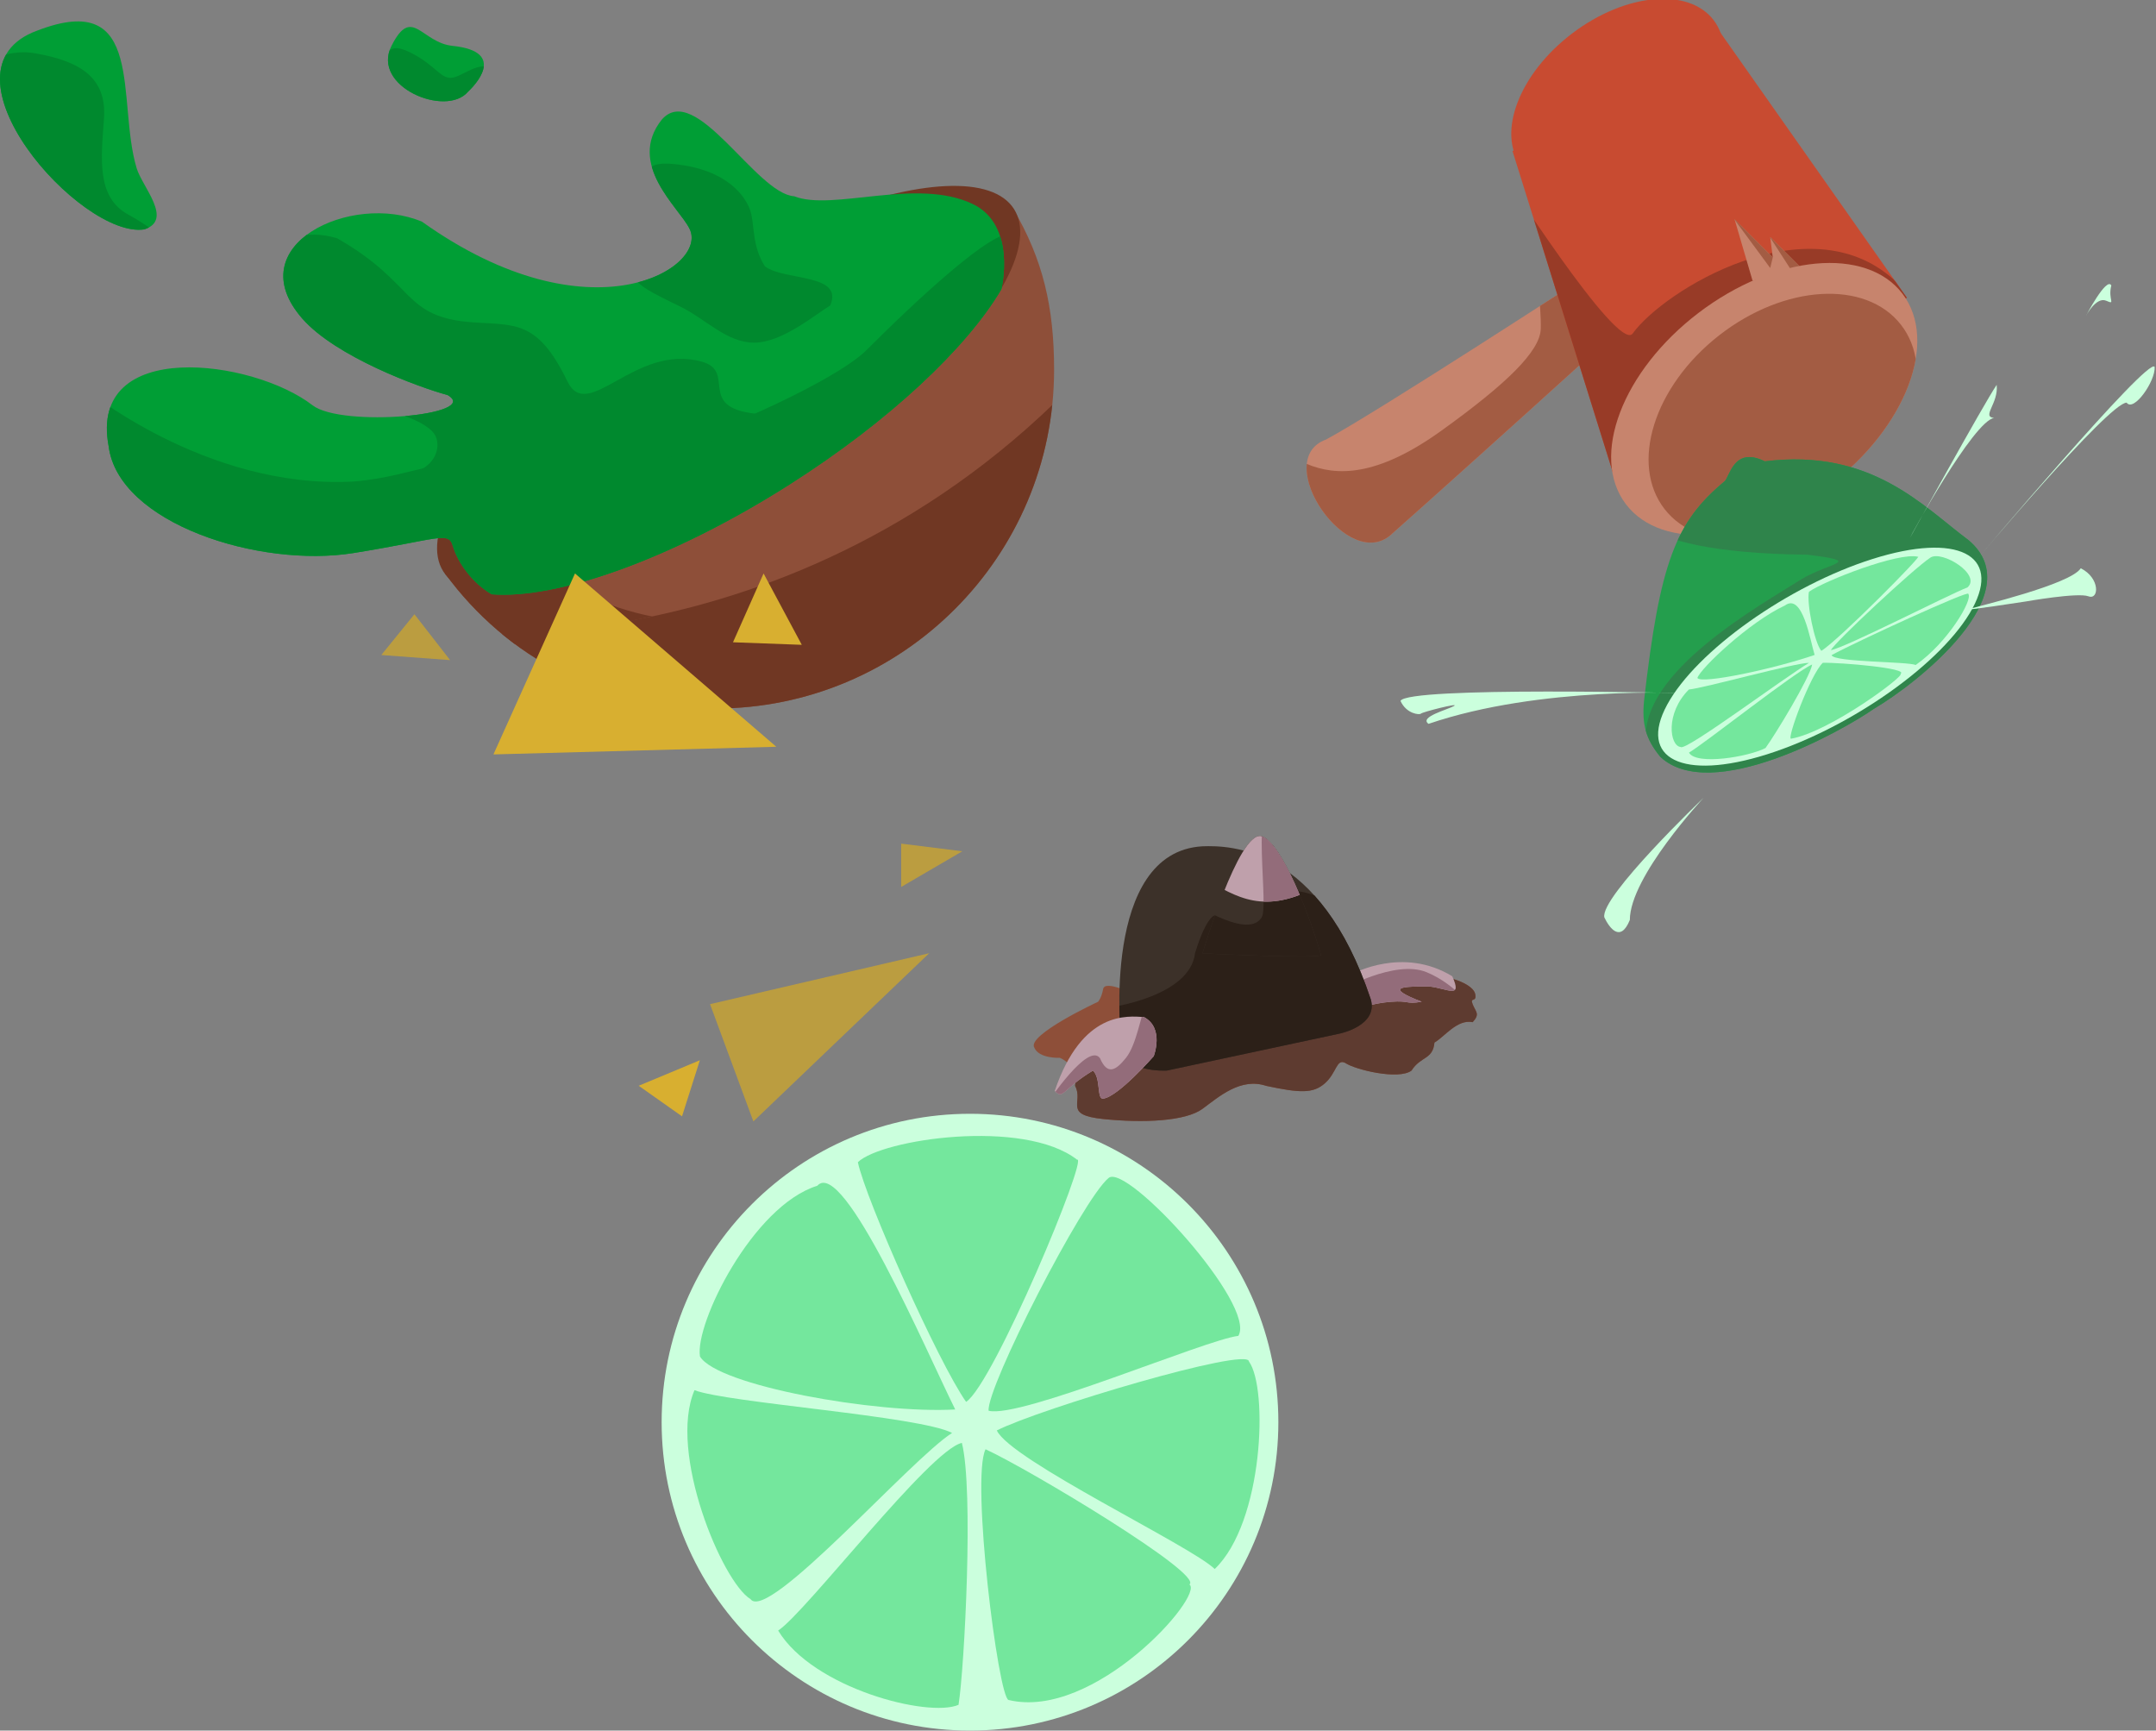 <?xml version="1.0" encoding="UTF-8" standalone="no"?>
<!DOCTYPE svg PUBLIC "-//W3C//DTD SVG 1.1//EN" "http://www.w3.org/Graphics/SVG/1.1/DTD/svg11.dtd">
<svg width="100%" height="100%" viewBox="0 0 846 679" version="1.1" xmlns="http://www.w3.org/2000/svg" xmlns:xlink="http://www.w3.org/1999/xlink" xml:space="preserve" xmlns:serif="http://www.serif.com/" style="fill-rule:evenodd;clip-rule:evenodd;stroke-linejoin:round;stroke-miterlimit:2;">
    <rect x="0" y="0" width="846" height="679" fill="#808080" stroke="none"/>
    <g transform="matrix(1,0,0,1,-67.379,-276)">
        <g id="Guacamole">
            <path d="M465,358C476.596,377.731 481,396.475 481,421C481,494.405 421.405,554 348,554C303.891,554 266.203,534.106 242,501L465,358Z" style="fill:rgb(142,79,57);"/>
            <clipPath id="_clip1">
                <path d="M465,358C476.596,377.731 481,396.475 481,421C481,494.405 421.405,554 348,554C303.891,554 266.203,534.106 242,501L465,358Z"/>
            </clipPath>
            <g clip-path="url(#_clip1)">
                <path d="M249.766,524.227C249.766,524.227 403.593,538.26 513.333,398.363C551.467,349.751 516.506,508.878 516.506,508.878L363.014,598.78L242.413,567.643L249.766,524.227Z" style="fill:rgb(112,55,35);"/>
                <path d="M323.27,517.856C323.27,517.856 281.581,510.593 281.581,488.665C281.581,466.738 250.882,470.246 241.673,472.878C232.463,475.509 214.483,468.931 209.659,480.771C204.835,492.612 197.818,505.33 202.203,511.031C206.589,516.732 228.955,532.52 233.34,534.274C237.726,536.028 323.27,517.856 323.27,517.856Z" style="fill:rgb(112,55,35);"/>
            </g>
            <g transform="matrix(0.937,-0.595,0.672,1.059,-256.387,213.067)">
                <ellipse cx="359.5" cy="406" rx="119.5" ry="35" style="fill:rgb(112,55,35);"/>
            </g>
            <path d="M260.325,509.175C253.032,504.926 247.111,497.176 245,490C243.339,484.353 239,487.712 206,493C169.218,498.894 113.79,481.426 110,451C101.986,408.346 166.654,416.922 190,435C201.466,443.879 256.643,438.875 243,431C231.883,428.009 199.126,416.004 186,401C160.816,372.214 205.294,351.249 233,363C299.251,410.212 345.883,380.869 337.887,365.639C333.801,357.396 313.218,340.457 327,323C340.268,307.599 364,352 379,353C394,359 427,345.552 449,356C466.513,364.318 460.306,389.503 460.306,389.503C446.844,412.387 416.426,441.195 376.972,466.242C331.165,495.323 285.953,511.224 260.325,509.175Z" style="fill:rgb(0,158,53);"/>
            <clipPath id="_clip2">
                <path d="M260.325,509.175C253.032,504.926 247.111,497.176 245,490C243.339,484.353 239,487.712 206,493C169.218,498.894 113.79,481.426 110,451C101.986,408.346 166.654,416.922 190,435C201.466,443.879 256.643,438.875 243,431C231.883,428.009 199.126,416.004 186,401C160.816,372.214 205.294,351.249 233,363C299.251,410.212 345.883,380.869 337.887,365.639C333.801,357.396 313.218,340.457 327,323C340.268,307.599 364,352 379,353C394,359 427,345.552 449,356C466.513,364.318 460.306,389.503 460.306,389.503C446.844,412.387 416.426,441.195 376.972,466.242C331.165,495.323 285.953,511.224 260.325,509.175Z"/>
            </clipPath>
            <g clip-path="url(#_clip2)">
                <path d="M99.706,427.738C99.706,427.738 147.771,468.085 206.01,464.927C232.674,462.822 241.796,451.946 257.233,465.278C272.67,478.61 387.745,433.001 407.392,413.354C427.039,393.707 457.562,365.289 464.228,368.096C470.894,370.902 476.858,408.793 476.858,408.793L442.827,471.242L377.921,505.975L282.844,522.465C282.844,522.465 200.397,520.71 197.239,520.36C194.082,520.009 137.948,514.045 137.948,514.045C137.948,514.045 88.479,473.347 88.479,469.839C88.479,466.33 99.706,427.738 99.706,427.738Z" style="fill:rgb(0,137,46);"/>
                <path d="M162.857,387.392C162.857,387.392 174.084,361.78 199.695,369.499C231.055,387.456 224.972,400.474 253.023,402.478C269.462,403.652 278.348,401.486 290.01,425.605C298.077,442.292 316.332,410.757 342.562,417.839C356.734,421.665 340.396,435.71 363.798,438.314C356.431,448.839 305.298,463.524 301.439,464.225C297.579,464.927 281.266,476.584 263.197,473.698C245.199,470.823 228.026,462.534 232.564,460.224C239.565,456.662 240.652,448.907 236.954,445.21C230.288,438.544 214.08,436.158 203.204,432.299C192.328,428.44 167.067,415.459 164.962,411.95C162.857,408.442 162.857,387.392 162.857,387.392Z" style="fill:rgb(0,137,46);"/>
                <path d="M329.857,354.764C329.857,354.764 310.911,338.274 331.962,340.379C353.012,342.484 360.029,353.36 361.783,358.623C363.537,363.885 362.344,372.606 367.562,380.538C375.474,386.314 398.562,383.21 393.145,395.871C386.83,399.73 374.189,410.44 363.313,410.44C352.437,410.44 344.241,401.074 334.067,396.163C323.892,391.251 316.875,387.743 316.525,384.585C316.174,381.427 329.857,354.764 329.857,354.764Z" style="fill:rgb(0,137,46);"/>
            </g>
            <path d="M251,312C242.395,322.196 212.937,310.006 221,294C229.063,277.994 232.606,292.718 245,294C266.976,296.273 253.084,310.069 251,312Z" style="fill:rgb(0,158,53);"/>
            <clipPath id="_clip3">
                <path d="M251,312C242.395,322.196 212.937,310.006 221,294C229.063,277.994 232.606,292.718 245,294C266.976,296.273 253.084,310.069 251,312Z"/>
            </clipPath>
            <g clip-path="url(#_clip3)">
                <path d="M216.388,304.77C218.841,299.32 218.023,291.417 228.378,296.594C238.734,301.772 240.369,307.495 245.274,306.405C250.179,305.315 256.174,298.775 263.259,303.952C270.344,309.13 274.159,313.217 271.979,317.85C269.799,322.482 240.369,333.928 233.556,330.93C226.743,327.933 213.936,310.22 216.388,304.77Z" style="fill:rgb(0,137,46);"/>
            </g>
            <path d="M124,366C99.125,369.797 40.08,303.198 82,288C124.809,271.486 113.046,315.623 121,342C123.239,349.41 135.503,362.304 124,366Z" style="fill:rgb(0,158,53);"/>
            <clipPath id="_clip4">
                <path d="M124,366C99.125,369.797 40.08,303.198 82,288C124.809,271.486 113.046,315.623 121,342C123.239,349.41 135.503,362.304 124,366Z"/>
            </clipPath>
            <g clip-path="url(#_clip4)">
                <path d="M48.577,311.795C48.577,311.795 62.415,293.699 81.043,296.893C99.671,300.086 109.251,307.005 108.187,322.44C107.122,337.875 104.994,353.309 117.767,360.229C130.541,367.148 147.572,382.05 147.572,382.05C147.572,382.05 98.607,412.388 86.898,406.533C75.188,400.678 44.319,394.824 38.996,383.115C33.674,371.405 48.577,311.795 48.577,311.795Z" style="fill:rgb(0,137,46);"/>
            </g>
        </g>
        <g id="Doritos" transform="matrix(1,0,0,1,-159,250)">
            <path d="M376,283L389,267L403,285L376,283Z" style="fill:rgb(187,157,64);"/>
            <path d="M420,322L452,251L531,319L420,322Z" style="fill:rgb(216,175,48);"/>
            <path d="M514,278L526,251L541,279L514,278Z" style="fill:rgb(216,175,48);"/>
            <path d="M580,357L580,374L604,360L580,357Z" style="fill:rgb(187,157,64);"/>
            <path d="M504.992,419.983L522,466L591,400L504.992,419.983Z" style="fill:rgb(187,157,64);"/>
            <path d="M477,452L501,442L494,464L477,452Z" style="fill:rgb(216,175,48);"/>
        </g>
        <g id="Marteau">
            <g transform="matrix(0.997,0.077,-0.077,0.997,39.636,-52.644)">
                <path d="M684,384C684,384 604.297,445.105 585.053,457.421C563.615,467.088 598.303,510.215 614,492C643,462 694,408 694,408L684,384Z" style="fill:rgb(199,132,109);"/>
                <clipPath id="_clip5">
                    <path d="M684,384C684,384 604.297,445.105 585.053,457.421C563.615,467.088 598.303,510.215 614,492C643,462 694,408 694,408L684,384Z"/>
                </clipPath>
                <g clip-path="url(#_clip5)">
                    <g transform="matrix(0.997,-0.077,0.077,0.997,-35.454,55.546)">
                        <path d="M580.095,458.021C591.665,462.889 607.566,463.291 633,445C658.434,426.709 671.751,413.88 672,405C672.249,396.12 670,381 670,381L693,373L725,392C725,392 732.165,426.002 730,428C727.835,429.998 681.422,464.203 677,467C672.578,469.797 629.062,502.707 625,505C620.938,507.293 565.99,491.073 566,488C566.01,484.927 565.235,451.507 580.095,458.021Z" style="fill:rgb(163,92,67);"/>
                    </g>
                </g>
            </g>
            <g>
                <g transform="matrix(0.58,-0.441,0.38,0.499,100.957,437.172)">
                    <ellipse cx="760" cy="422" rx="65" ry="47" style="fill:rgb(200,75,49);"/>
                </g>
                <path d="M660.89,335.301L701.247,464.521L815.618,392.823L740.213,285.621L660.89,335.301Z" style="fill:rgb(200,75,49);"/>
                <clipPath id="_clip6">
                    <path d="M660.89,335.301L701.247,464.521L815.618,392.823L740.213,285.621L660.89,335.301Z"/>
                </clipPath>
                <g clip-path="url(#_clip6)">
                    <path d="M655.745,341.638C655.745,341.638 701.793,413.998 707.933,406.981C720.212,389.878 776.627,355.373 810.395,385.633C824.868,402.298 840.813,420.138 840.813,420.138L812.308,472.764L693.461,506.532C693.461,506.532 657.5,425.839 656.184,421.892C654.868,417.945 655.745,341.638 655.745,341.638Z" style="fill:rgb(152,59,39);"/>
                </g>
            </g>
            <path d="M755.085,386.182L748,362L763,377L762,369L774,381L755.085,386.182Z" style="fill:rgb(199,132,109);"/>
            <clipPath id="_clip7">
                <path d="M755.085,386.182L748,362L763,377L762,369L774,381L755.085,386.182Z"/>
            </clipPath>
            <g clip-path="url(#_clip7)">
                <path d="M747.559,361.574L762,381.156L763,377L750.388,358.001L747.559,361.574Z" style="fill:rgb(163,92,67);"/>
                <path d="M775.039,380.979L763.893,364.901L761.559,368.53L771.707,384.263L775.039,380.979Z" style="fill:rgb(163,92,67);"/>
            </g>
            <g transform="matrix(0.835,-0.635,0.547,0.72,-105.79,611.309)">
                <ellipse cx="760" cy="422" rx="65" ry="47" style="fill:rgb(199,132,109);"/>
                <clipPath id="_clip8">
                    <ellipse cx="760" cy="422" rx="65" ry="47"/>
                </clipPath>
                <g clip-path="url(#_clip8)">
                    <g transform="matrix(0.743,-0.011,0.01,0.895,227.171,99.252)">
                        <ellipse cx="713.978" cy="381.755" rx="75.444" ry="50.159" style="fill:rgb(163,92,67);"/>
                    </g>
                </g>
            </g>
        </g>
        <g id="Citron">
            <g transform="matrix(1,0,0,1,59,-34)">
                <circle cx="389" cy="868" r="121" style="fill:rgb(203,255,221);"/>
            </g>
            <g transform="matrix(1,0,0,1,-1.525,0.037)">
                <path d="M448,826C437.074,810.5 408.585,746.532 405.525,731.963C414.831,722.92 470.593,714.681 491.525,730.963C496.225,729.138 458.792,818.93 448,826Z" style="fill:rgb(116,231,157);"/>
            </g>
            <g transform="matrix(-0.934,-0.357,0.357,-0.934,568.361,1773.55)">
                <path d="M448,826C437.074,810.5 415.585,744.096 412.525,729.527C421.831,720.484 468.122,715.193 489.054,731.475C481.42,741.984 458.792,818.93 448,826Z" style="fill:rgb(116,231,157);"/>
            </g>
            <g transform="matrix(0.676,0.737,-0.737,0.676,761.219,-59.038)">
                <path d="M448,826C440.712,820.526 411.724,742.561 412.525,729.527C413.092,720.282 488.655,720.402 492.589,733.932C484.955,744.442 458.792,818.93 448,826Z" style="fill:rgb(116,231,157);"/>
            </g>
            <g transform="matrix(-0.253,-0.967,0.967,-0.253,-244.426,1480.42)">
                <path d="M448,826C442.211,807.765 394.078,737.051 404.942,732.928C414.248,723.885 468.908,716.139 489.84,732.421C481.71,743.73 457.717,815.248 448,826Z" style="fill:rgb(116,231,157);"/>
            </g>
            <g transform="matrix(-0.145,0.989,-0.989,-0.145,1338.37,514.004)">
                <path d="M447.644,824.005C436.718,808.505 400.592,730.86 406.528,729.987C415.834,720.944 468.122,715.193 489.054,731.475C481.42,741.984 458.436,816.935 447.644,824.005Z" style="fill:rgb(116,231,157);"/>
            </g>
            <g transform="matrix(0.572,-0.821,0.821,0.572,-492.202,724.352)">
                <path d="M448,826C428.769,801.454 402.355,744.093 407.831,731.995C417.137,722.952 468.122,715.193 489.054,731.475C504.236,733.306 460.391,803.386 448,826Z" style="fill:rgb(116,231,157);"/>
            </g>
            <g transform="matrix(-0.865,0.502,-0.502,-0.865,1253.37,1330.22)">
                <path d="M447.496,821.081C436.57,805.581 397.918,735.565 404.941,735.069C401.959,728.322 463.998,707.624 489.054,731.475C492.087,734.362 458.288,814.011 447.496,821.081Z" style="fill:rgb(116,231,157);"/>
            </g>
        </g>
        <g id="Citron1" serif:id="Citron" transform="matrix(0.495,-0.156,-0.172,0.317,703.129,339.154)">
            <g transform="matrix(2.436,1.198,1.322,3.804,-2161.37,-2132.37)">
                <path d="M803,554C789.859,563.177 738.904,591.493 719,573C713.176,565.907 711.704,560.02 712.584,550.977C718.791,496.489 725.039,480.878 744,465C746.249,463.611 747.459,450.81 760,457C801.865,451.808 822.114,474.694 840,488C864.815,508.932 819.379,544.409 803,554Z" style="fill:rgb(36,158,77);"/>
                <clipPath id="_clip9">
                    <path d="M803,554C789.859,563.177 738.904,591.493 719,573C713.176,565.907 711.704,560.02 712.584,550.977C718.791,496.489 725.039,480.878 744,465C746.249,463.611 747.459,450.81 760,457C801.865,451.808 822.114,474.694 840,488C864.815,508.932 819.379,544.409 803,554Z"/>
                </clipPath>
                <g clip-path="url(#_clip9)">
                    <path d="M707.121,472.033C707.121,472.033 700.104,492.803 776.727,493.645C798.9,496.451 785.989,496.451 774.482,503.187C758.203,513.572 711.05,539.457 713.296,566.9C715.541,594.343 762.974,597.43 762.974,597.43C762.974,597.43 829.213,569.643 834.265,566.275C839.317,562.907 865.42,516.316 865.42,512.948C865.42,509.58 865.7,472.531 856.157,466.637C846.615,460.743 832.02,456.533 815.46,448.113C798.9,439.693 782.06,437.166 773.359,436.605C764.658,436.044 717.786,452.042 717.786,452.042L707.121,472.033Z" style="fill:rgb(47,132,75);"/>
                </g>
            </g>
            <g transform="matrix(1,0,0,1,59,-34)">
                <circle cx="389" cy="868" r="121" style="fill:rgb(203,255,221);"/>
            </g>
            <g transform="matrix(1,0,0,1,-1.525,0.037)">
                <path d="M448,826C437.074,810.5 408.585,746.532 405.525,731.963C414.831,722.92 470.593,714.681 491.525,730.963C496.225,729.138 458.792,818.93 448,826Z" style="fill:rgb(116,231,157);"/>
            </g>
            <g transform="matrix(-0.934,-0.357,0.357,-0.934,568.361,1773.55)">
                <path d="M448,826C437.074,810.5 415.585,744.096 412.525,729.527C421.831,720.484 468.122,715.193 489.054,731.475C481.42,741.984 458.792,818.93 448,826Z" style="fill:rgb(116,231,157);"/>
            </g>
            <g transform="matrix(0.676,0.737,-0.737,0.676,761.219,-59.038)">
                <path d="M448,826C440.712,820.526 411.724,742.561 412.525,729.527C413.092,720.282 488.655,720.402 492.589,733.932C484.955,744.442 458.792,818.93 448,826Z" style="fill:rgb(116,231,157);"/>
            </g>
            <g transform="matrix(-0.253,-0.967,0.967,-0.253,-244.426,1480.42)">
                <path d="M448,826C442.211,807.765 394.078,737.051 404.942,732.928C414.248,723.885 468.908,716.139 489.84,732.421C481.71,743.73 457.717,815.248 448,826Z" style="fill:rgb(116,231,157);"/>
            </g>
            <g transform="matrix(-0.145,0.989,-0.989,-0.145,1338.37,514.004)">
                <path d="M447.644,824.005C436.718,808.505 400.592,730.86 406.528,729.987C415.834,720.944 468.122,715.193 489.054,731.475C481.42,741.984 458.436,816.935 447.644,824.005Z" style="fill:rgb(116,231,157);"/>
            </g>
            <g transform="matrix(0.572,-0.821,0.821,0.572,-492.202,724.352)">
                <path d="M448,826C428.769,801.454 402.355,744.093 407.831,731.995C417.137,722.952 468.122,715.193 489.054,731.475C504.236,733.306 460.391,803.386 448,826Z" style="fill:rgb(116,231,157);"/>
            </g>
            <g transform="matrix(-0.865,0.502,-0.502,-0.865,1253.37,1330.22)">
                <path d="M447.496,821.081C436.57,805.581 397.918,735.565 404.941,735.069C401.959,728.322 463.998,707.624 489.054,731.475C492.087,734.362 458.288,814.011 447.496,821.081Z" style="fill:rgb(116,231,157);"/>
            </g>
            <g transform="matrix(2.436,1.198,1.322,3.804,-2161.37,-2132.37)">
                <path d="M817,487C817,487 845.678,434.882 851,427C851.799,434.33 844.912,439.503 850,440C842,441 816.737,487.044 817,487Z" style="fill:rgb(203,255,221);"/>
            </g>
            <g transform="matrix(2.436,1.198,1.322,3.804,-2161.37,-2132.37)">
                <path d="M886,400C886,400 894.153,384.429 896,388C894.558,393.627 897.965,395.728 894,394C890.035,392.272 886,400 886,400Z" style="fill:rgb(203,255,221);"/>
            </g>
            <g transform="matrix(2.436,1.198,1.322,3.804,-2161.37,-2132.37)">
                <path d="M842,497C842,497 910.987,415.128 913,420C913.368,425.53 904.775,437.866 902,434C895,434 842,497 842,497Z" style="fill:rgb(203,255,221);"/>
            </g>
            <g transform="matrix(2.436,1.198,1.322,3.804,-2161.37,-2132.37)">
                <path d="M729,548C729,548 619.614,545.234 617,551C619.32,556.108 624.431,556.55 625,556C625.24,555.45 640.563,551.536 638,553C635.437,554.464 624.181,557.314 628,560C672,545 729,548 729,548Z" style="fill:rgb(203,255,221);"/>
            </g>
            <g transform="matrix(2.436,1.198,1.322,3.804,-2161.37,-2132.37)">
                <path d="M736,589C736,589 695.083,628.072 697,636C698.917,639.981 703.242,646.189 707,637C707,620 736,589 736,589Z" style="fill:rgb(203,255,221);"/>
            </g>
            <g transform="matrix(2.436,1.198,1.322,3.804,-2161.37,-2132.37)">
                <path d="M840,515C843.31,514.007 879.958,505.372 884,499C891.66,502.824 891.221,511.584 887,510C882.779,508.416 862.387,512.034 862.387,512.034C862.387,512.034 836.69,515.993 840,515Z" style="fill:rgb(203,255,221);"/>
            </g>
        </g>
        <g id="taupe" transform="matrix(1,0,0,1,-105.755,7.048)">
            <path d="M618,659C618,659 606.703,653.292 606,657C605.297,660.708 604,662 604,662C604,662 575.859,675.084 579,680C580.826,684.389 589,684 589,684C589,684 596.281,686.665 595,695C598.455,701.493 590.126,706.35 606,708C621.874,709.65 638.392,708.875 645,704C651.608,699.125 659.974,691.665 670,695C683.184,697.809 688.344,698.085 693,694C697.656,689.915 697.503,684.19 701,686C704.76,688.6 721.874,692.821 727,689C730.547,683.337 735.401,684.767 736,678C740.02,675.706 744.877,668.767 751,670C753.966,666.76 752.244,666.082 751,663C749.756,659.918 752.666,662.555 752,659C751.334,655.445 743.032,651.976 736,652C728.968,652.024 708.555,654.555 706,655C703.445,655.445 666.603,654.818 662,655C657.397,655.182 618,659 618,659Z" style="fill:rgb(142,79,57);"/>
            <clipPath id="_clip10">
                <path d="M618,659C618,659 606.703,653.292 606,657C605.297,660.708 604,662 604,662C604,662 575.859,675.084 579,680C580.826,684.389 589,684 589,684C589,684 596.281,686.665 595,695C598.455,701.493 590.126,706.35 606,708C621.874,709.65 638.392,708.875 645,704C651.608,699.125 659.974,691.665 670,695C683.184,697.809 688.344,698.085 693,694C697.656,689.915 697.503,684.19 701,686C704.76,688.6 721.874,692.821 727,689C730.547,683.337 735.401,684.767 736,678C740.02,675.706 744.877,668.767 751,670C753.966,666.76 752.244,666.082 751,663C749.756,659.918 752.666,662.555 752,659C751.334,655.445 743.032,651.976 736,652C728.968,652.024 708.555,654.555 706,655C703.445,655.445 666.603,654.818 662,655C657.397,655.182 618,659 618,659Z"/>
            </clipPath>
            <g clip-path="url(#_clip10)">
                <g transform="matrix(1,0,0,1,105.755,-7.048)">
                    <path d="M510.739,679.9C510.739,679.9 491.653,686.636 485.591,703.027C479.528,719.418 496.368,725.256 502.88,727.053C509.392,728.849 537.234,730.196 546.665,729.298C556.095,728.4 579.672,723.011 587.081,721.888C594.491,720.766 660.056,696.669 660.056,683.87C660.056,671.071 657.811,666.581 652.197,663.662C646.584,660.743 638.5,657.824 635.581,658.273C632.662,658.722 627.947,657.824 619.415,659.396C610.882,660.967 606.167,661.865 595.389,663.437C584.611,665.009 582.591,668.152 572.711,667.928C562.831,667.703 559.014,670.847 548.91,671.521C538.806,672.194 510.739,679.9 510.739,679.9Z" style="fill:rgb(94,59,48);"/>
                </g>
            </g>
            <path d="M704,651C704,651 723.614,640.135 743,652C747,661 741.526,656.894 734,656C724.284,656.024 715.402,655.925 731,662C724.495,663.076 726.398,661.45 719,662C711.602,662.55 705,665 705,665L704,651Z" style="fill:rgb(191,160,171);"/>
            <clipPath id="_clip11">
                <path d="M704,651C704,651 723.614,640.135 743,652C747,661 741.526,656.894 734,656C724.284,656.024 715.402,655.925 731,662C724.495,663.076 726.398,661.45 719,662C711.602,662.55 705,665 705,665L704,651Z"/>
            </clipPath>
            <g clip-path="url(#_clip11)">
                <g transform="matrix(1,0,0,1,105.755,-7.048)">
                    <path d="M593.671,664.421C593.671,664.421 614.688,652.386 627.082,657.415C639.476,662.445 647.201,674.121 647.201,674.121L608.76,680.588L594.749,674.48L593.671,664.421Z" style="fill:rgb(147,108,122);"/>
                </g>
            </g>
            <path d="M613,677C613,677 604.975,603.225 645,601C655.818,600.617 691,601 711,661C714.057,671.486 698.632,674.527 698.632,674.527L631,689C631,689 611.757,690.232 613,677Z" style="fill:rgb(60,49,41);"/>
            <clipPath id="_clip12">
                <path d="M613,677C613,677 604.975,603.225 645,601C655.818,600.617 691,601 711,661C714.057,671.486 698.632,674.527 698.632,674.527L631,689C631,689 611.757,690.232 613,677Z"/>
            </clipPath>
            <g clip-path="url(#_clip12)">
                <g transform="matrix(1,0,0,1,105.755,-7.048)">
                    <path d="M536.299,649.979C534.323,667.224 502.349,671.355 502.349,671.355L499.475,695.246L516.899,703.509L535.94,700.096L607.073,688.061C607.073,688.061 611.966,661.318 602.223,644.95C579.866,607.39 544.134,635.143 544.134,635.143C544.134,635.143 540.898,635.07 536.299,649.979Z" style="fill:rgb(44,32,24);"/>
                </g>
            </g>
            <path d="M645,643C645,643 659.132,595.225 668,597C675.931,599.058 687.307,628.831 691.462,643.579C691.953,645.322 645,643 645,643Z" style="fill:rgb(60,49,41);"/>
            <clipPath id="_clip13">
                <path d="M645,643C645,643 659.132,595.225 668,597C675.931,599.058 687.307,628.831 691.462,643.579C691.953,645.322 645,643 645,643Z"/>
            </clipPath>
            <g clip-path="url(#_clip13)">
                <g transform="matrix(1,0,0,1,105.755,-7.048)">
                    <path d="M533.066,628.783C533.066,628.783 556.238,644.77 562.166,636.327C565.938,633.274 557.316,587.648 568.273,587.648C579.231,587.648 603.84,643.692 603.84,643.692L597.912,666.505C597.912,666.505 560.729,669.918 558.034,669.2C555.34,668.481 530.91,650.518 530.91,650.518L533.066,628.783Z" style="fill:rgb(44,32,24);"/>
                </g>
                <path d="M648,615C660.554,622.193 671.82,628.436 695,614C679.237,589.302 659,584 659,584C659,584 640.708,608.859 648,615Z" style="fill:rgb(191,160,171);"/>
                <clipPath id="_clip14">
                    <path d="M648,615C660.554,622.193 671.82,628.436 695,614C679.237,589.302 659,584 659,584C659,584 640.708,608.859 648,615Z"/>
                </clipPath>
                <g clip-path="url(#_clip14)">
                    <g transform="matrix(1,0,0,1,105.755,-7.048)">
                        <path d="M533.066,628.783C533.066,628.783 556.238,644.77 562.166,636.327C565.938,633.274 557.316,587.648 568.273,587.648C579.231,587.648 603.84,643.692 603.84,643.692L597.912,666.505C597.912,666.505 560.729,669.918 558.034,669.2C555.34,668.481 530.91,650.518 530.91,650.518L533.066,628.783Z" style="fill:rgb(147,108,122);"/>
                    </g>
                </g>
            </g>
            <path d="M622,668C615.789,667.641 597.752,665.247 587,697C590.457,700.598 589.861,696.347 602,689C605.192,691.915 603.43,700.406 606,700C611.772,699.412 625.842,683.368 625.842,683.368C625.842,683.368 630.14,672.303 622,668Z" style="fill:rgb(191,160,171);"/>
            <clipPath id="_clip15">
                <path d="M622,668C615.789,667.641 597.752,665.247 587,697C590.457,700.598 589.861,696.347 602,689C605.192,691.915 603.43,700.406 606,700C611.772,699.412 625.842,683.368 625.842,683.368C625.842,683.368 630.14,672.303 622,668Z"/>
            </clipPath>
            <g clip-path="url(#_clip15)">
                <g transform="matrix(1,0,0,1,105.755,-7.048)">
                    <path d="M478.349,708.789C478.349,708.789 494.336,684.719 499.006,691.186C501.88,697.832 505.113,696.215 509.245,691.006C513.376,685.797 514.993,674.301 516.789,671.067C518.586,667.834 540.321,690.288 540.321,690.288L531.16,707.173L507.628,715.975L484.456,716.334L478.349,708.789Z" style="fill:rgb(147,108,122);"/>
                </g>
            </g>
        </g>
    </g>
</svg>
